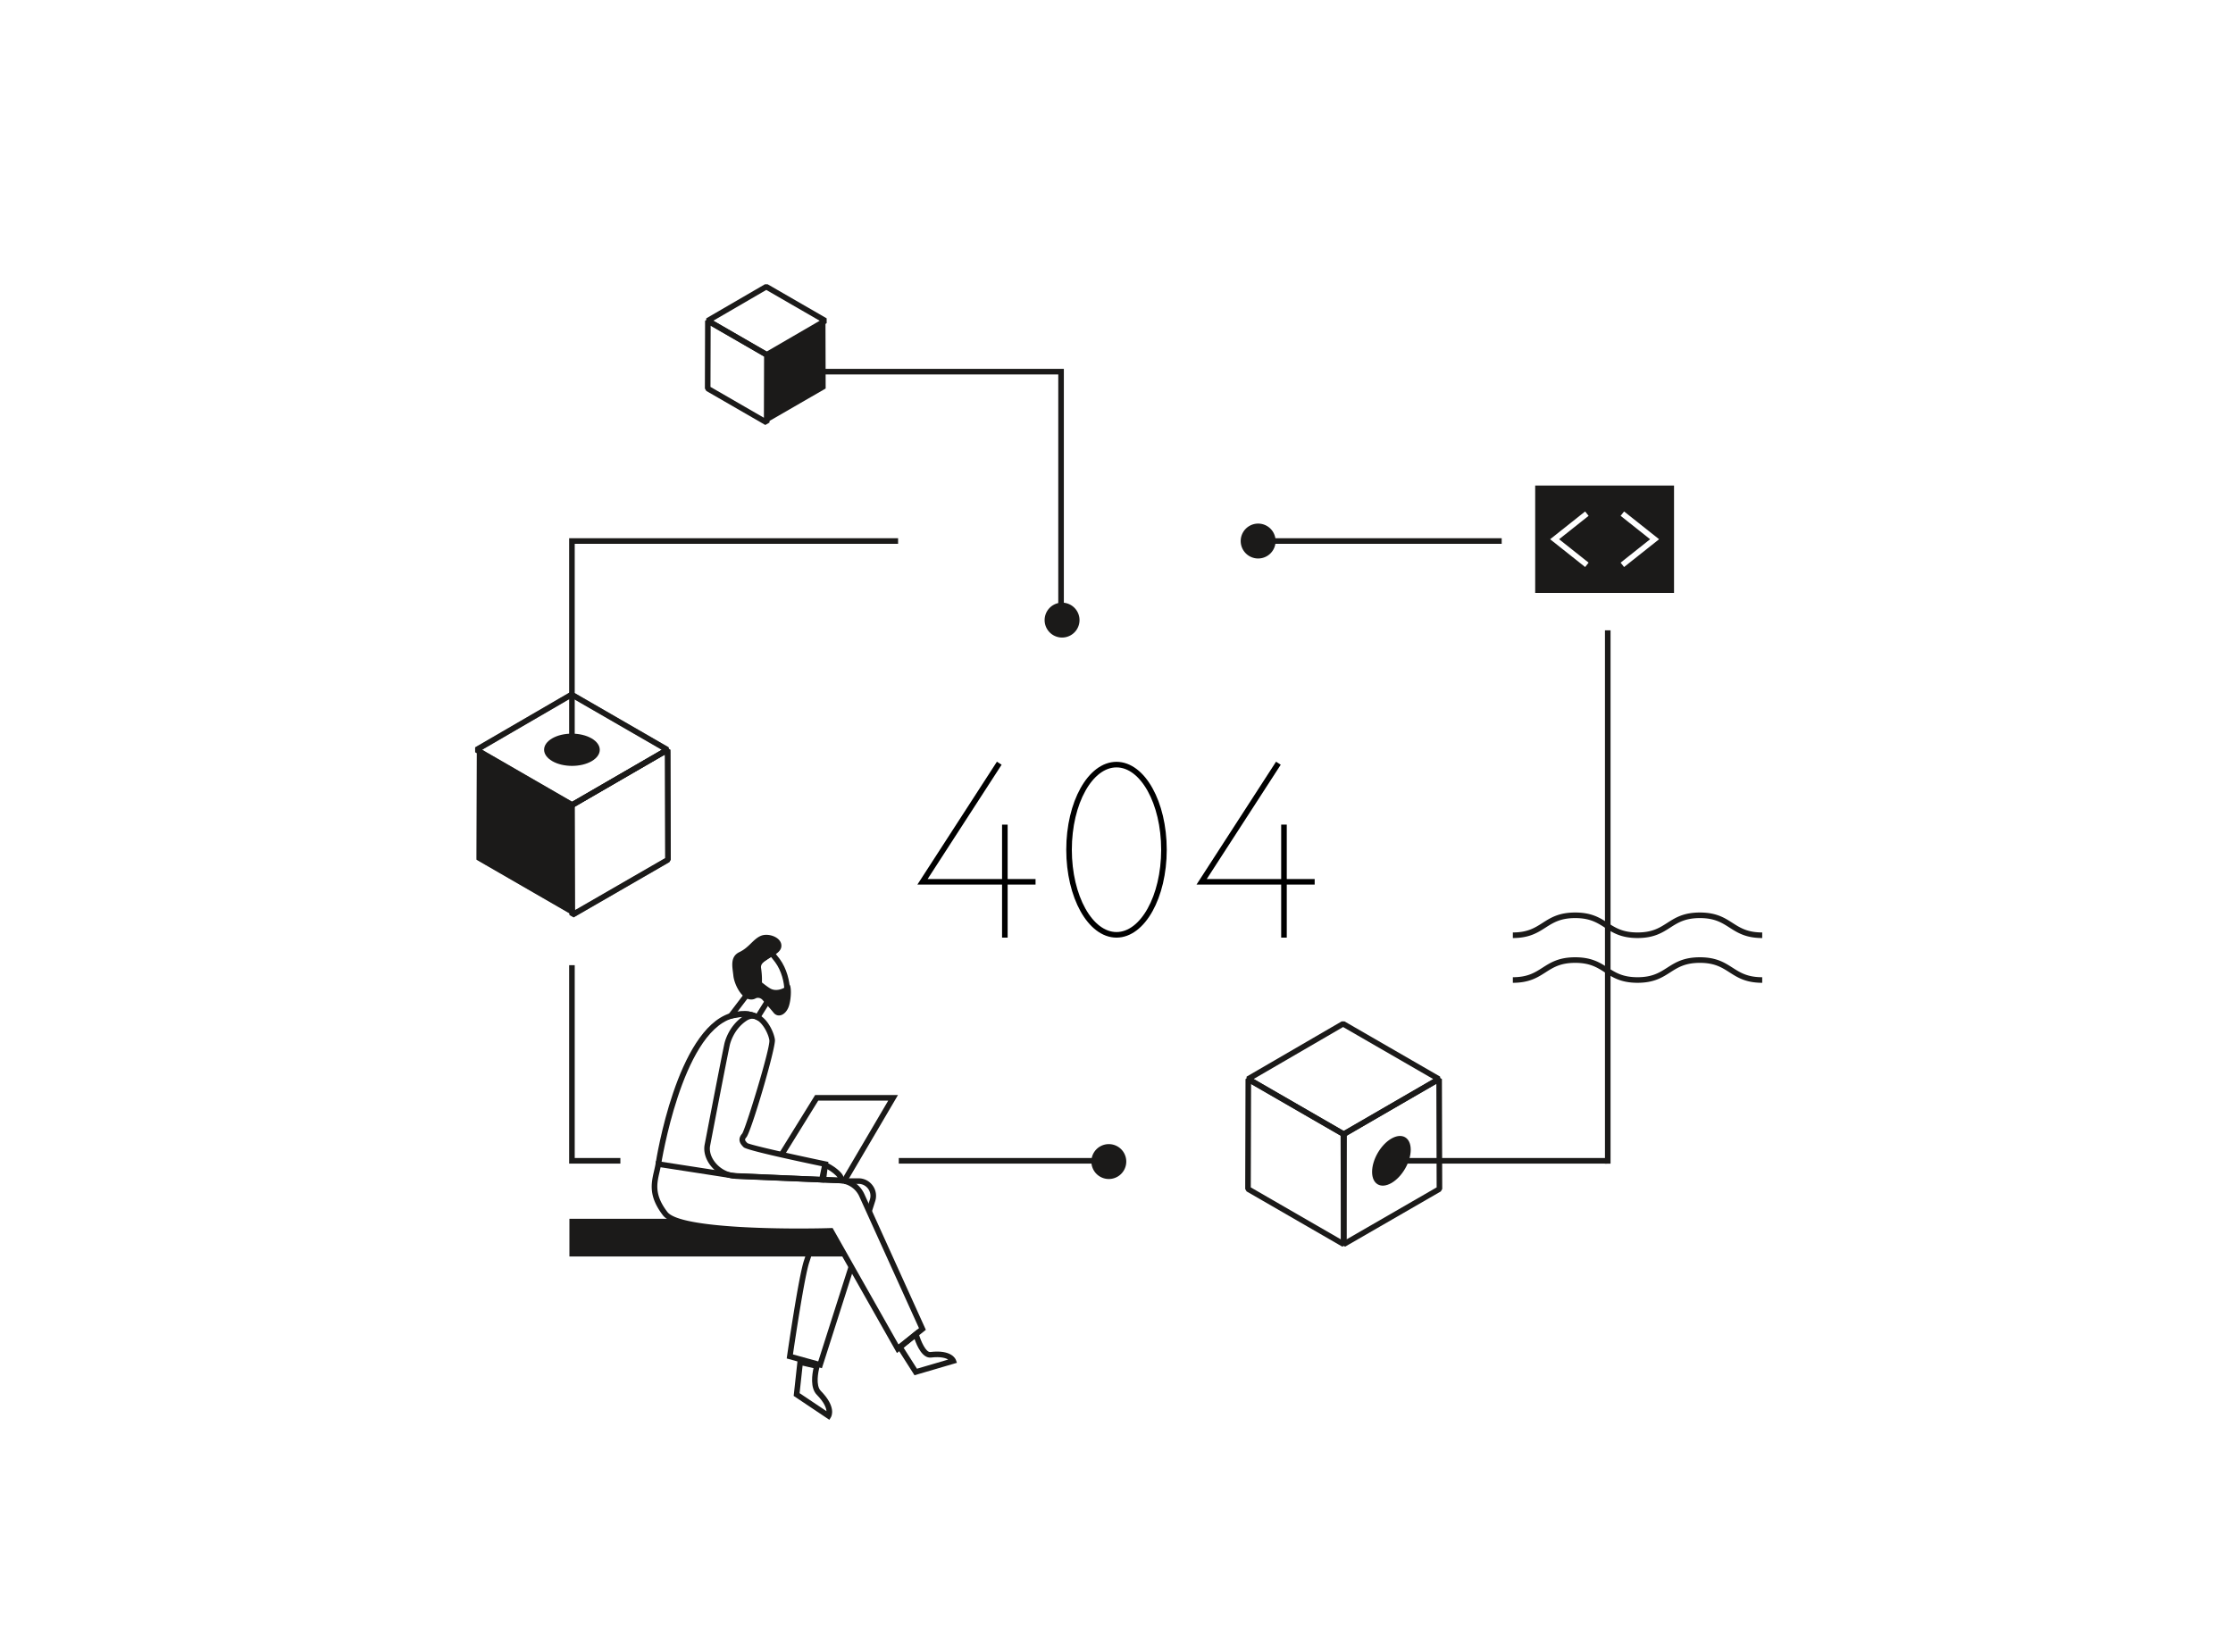 <svg xmlns="http://www.w3.org/2000/svg" xmlns:xlink="http://www.w3.org/1999/xlink" width="800" height="592" viewBox="0 0 800 592">
    <defs>
        <path id="a" d="M3.217 20.678L35.51 39.322l32.072-18.638L35.29 2.04 3.217 20.678zm31.794 20.666L.722 21.547.72 19.816 34.786.019l1.002-.001 34.289 19.796.003 1.731-34.066 19.797-1.003.002z"/>
        <path id="c" d="M2.401 22.06l.105 37.095 32.303-18.65-.105-37.095L2.401 22.06zm-.39 39.69l-1.5-.863L.4 21.486l.5-.869L35.199.814l1.5.864.112 39.4-.5.869-34.3 19.803z"/>
        <path id="e" d="M34.521 59.884l.112-39.401L.334.681l-.112 39.4 34.299 19.803"/>
    </defs>
    <g fill="none" fill-rule="evenodd" transform="translate(169 101)">
        <path fill="#1B1A19" d="M3.72 167.678l32.293 18.644 32.072-18.638-32.292-18.644L3.72 167.678zm31.794 20.666L1.225 168.547l-.002-1.731 34.066-19.797 1.002-.001 34.289 19.796.003 1.731-34.066 19.797-1.003.002z"/>
        <g transform="translate(.503 147)">
            <mask id="b" fill="#fff">
                <use xlink:href="#a"/>
            </mask>
            <path fill="#1B1A19" d="M3.217 20.678L35.51 39.322l32.072-18.638L35.29 2.04 3.217 20.678zm31.794 20.666L.722 21.547.72 19.816 34.786.019l1.002-.001 34.289 19.796.003 1.731-34.066 19.797-1.003.002z" mask="url(#b)"/>
        </g>
        <path fill="#1B1A19" d="M36.904 188.06l.105 37.095 32.303-18.65-.105-37.095-32.303 18.65zm-.39 39.69l-1.5-.863-.111-39.401.5-.869 34.299-19.803 1.5.864.112 39.4-.5.869-34.3 19.803z"/>
        <g transform="translate(34.503 166)">
            <mask id="d" fill="#fff">
                <use xlink:href="#c"/>
            </mask>
            <path fill="#1B1A19" d="M2.401 22.06l.105 37.095 32.303-18.65-.105-37.095L2.401 22.06zm-.39 39.69l-1.5-.863L.4 21.486l.5-.869L35.199.814l1.5.864.112 39.4-.5.869-34.3 19.803z" mask="url(#d)"/>
        </g>
        <path fill="#1B1A19" d="M36.024 226.884l.112-39.401-34.299-19.802-.112 39.4 34.299 19.803"/>
        <g transform="translate(1.503 167)">
            <mask id="f" fill="#fff">
                <use xlink:href="#e"/>
            </mask>
            <path fill="#1B1A19" d="M.334.681l34.299 19.802-.112 39.401L.222 40.081.334.681" mask="url(#f)"/>
        </g>
        <path fill="#1B1A19" d="M280.104 285.677l32.292 18.643 32.072-18.638-32.292-18.643-32.072 18.638zm31.794 20.665l-34.29-19.796-.002-1.731 34.066-19.797 1.002-.001 34.289 19.796.003 1.731-34.066 19.797-1.002.001z"/>
        <path fill="#1B1A19" d="M313.288 306.058l.105 37.096 32.302-18.65-.105-37.095-32.302 18.649zm-.39 39.691l-1.5-.863-.112-39.401.5-.869 34.299-19.803 1.5.864.112 39.4-.5.869-34.299 19.803z"/>
        <path fill="#1B1A19" d="M279.11 324.504l32.303 18.65.105-37.096-32.303-18.649-.105 37.095zm32.798 21.245l-34.3-19.803-.5-.869.112-39.4 1.5-.864 34.3 19.803.5.869-.112 39.401-1.5.863zM86.529 13.939l19.135 11.047 19.002-11.042-19.135-11.048-19.002 11.043zm18.637 13.069l-21.132-12.2-.003-1.731L105.026.876l1.003-.002 21.132 12.201.003 1.731-20.996 12.201-1.002.001z"/>
        <path fill="#1B1A19" d="M105.667 50.428l-.069-24.282 21.138-12.205.069 24.283-21.138 12.204"/>
        <path fill="#1B1A19" d="M85.536 37.648l19.142 11.051.061-21.977-19.14-11.051-.063 21.977zm19.637 13.646L84.034 39.09l-.5-.869.07-24.283 1.5-.863 21.137 12.205.5.869-.068 24.282-1.5.863zM42.931 163.598c-3.909-2.257-10.22-2.259-14.105-.002-3.88 2.255-3.86 5.913.05 8.17 3.906 2.255 10.221 2.255 14.101 0 3.884-2.257 3.86-5.913-.046-8.168M329.491 315.978h78.425v-2h-78.425zM153 315.978h78.425v-2H153z"/>
        <path fill="#1B1A19" d="M406 316v-2l-.001-.022V124.884h2v191.094zM283.999 93.884h85v-2h-85zM36.903 167.681h-2V91.884H152.75v2H36.903v73.797M34.903 315.978v-71.094h2v69.094h16.355v2zM329.469 307.023c-3.822 2.207-6.913 7.559-6.9 11.952.012 4.395 3.122 6.164 6.945 3.957 3.825-2.208 6.912-7.556 6.9-11.951-.013-4.393-3.12-6.167-6.945-3.958M212.138 116.217V31.185H118.5v2h91.638v83.032z"/>
        <path fill="#1B1A19" d="M288 92.884a6.251 6.251 0 1 1-12.502-.002 6.251 6.251 0 0 1 12.502.002M234.5 315.25a6.251 6.251 0 1 1-12.502-.002 6.251 6.251 0 0 1 12.502.002M217.75 121.217a6.25 6.25 0 1 1-12.5 0 6.25 6.25 0 0 1 12.5 0M73.204 275.889v.001-.001M462.333 235.146c-5.875 0-8.838-1.896-11.705-3.73-2.744-1.757-5.336-3.416-10.626-3.416-5.291 0-7.883 1.659-10.627 3.415-2.867 1.835-5.83 3.731-11.705 3.731-5.876 0-8.84-1.896-11.707-3.73-2.745-1.757-5.336-3.416-10.628-3.416s-7.884 1.659-10.629 3.416c-2.867 1.834-5.83 3.73-11.706 3.73v-2c5.291 0 7.882-1.659 10.628-3.415 2.866-1.835 5.83-3.731 11.707-3.731 5.876 0 8.84 1.896 11.707 3.731 2.745 1.756 5.336 3.415 10.628 3.415 5.29 0 7.882-1.659 10.626-3.415 2.867-1.835 5.83-3.731 11.706-3.731 5.876 0 8.838 1.896 11.705 3.731 2.744 1.756 5.336 3.415 10.626 3.415v2M462.333 251.189c-5.875 0-8.838-1.896-11.705-3.73-2.744-1.757-5.336-3.416-10.626-3.416-5.291 0-7.883 1.659-10.627 3.415-2.867 1.835-5.83 3.731-11.705 3.731-5.876 0-8.84-1.896-11.707-3.73-2.745-1.757-5.336-3.416-10.628-3.416s-7.884 1.659-10.629 3.416c-2.867 1.834-5.83 3.73-11.706 3.73v-2c5.291 0 7.882-1.659 10.628-3.415 2.866-1.835 5.83-3.731 11.707-3.731 5.876 0 8.84 1.896 11.707 3.731 2.745 1.756 5.336 3.415 10.628 3.415 5.29 0 7.882-1.659 10.626-3.415 2.867-1.835 5.83-3.731 11.706-3.731 5.876 0 8.838 1.896 11.705 3.731 2.744 1.756 5.336 3.415 10.626 3.415v2"/>
        <path fill="#000" fill-rule="nonzero" d="M189.84 173.043l-1.68-1.086L159.662 216H202v-2h-38.662z"/>
        <path fill="#000" fill-rule="nonzero" d="M190 194.5V235h2v-40.5zM289.84 173.043l-1.68-1.086L259.662 216H302v-2h-38.662z"/>
        <ellipse cx="231" cy="203.5" stroke="#000" stroke-width="2" rx="17" ry="30.5"/>
        <path fill="#000" fill-rule="nonzero" d="M290 194.5V235h2v-40.5z"/>
        <g fill="#1B1A19">
            <path d="M117.463 398.24l9.633 6.453c-.094-1.143-.755-3.115-3.46-5.86-2.446-2.485-1.672-7.407-1.183-9.553l-3.912-.907-1.078 9.867zm10.662 9.55l-12.783-8.564 1.456-13.31 8.144 1.887-.308 1.023c-.524 1.74-1.469 6.677.427 8.602 5.647 5.733 3.834 9.11 3.609 9.477l-.545.884zM154.718 381.951l4.792 7.53 11.193-3.28c-.925-.562-2.733-1.126-6.146-.719-3.05.36-5.048-4.13-5.923-6.676l-3.916 3.145zm3.913 9.872l-6.562-10.31 7.644-6.139.404 1.468c.768 2.794 2.634 6.877 4.204 6.653 7.597-.905 9.023 2.487 9.16 2.877l.349.995-15.199 4.456zM134.297 322.754l-1.725-1.013 16.646-28.332h-25.072l-12.313 19.896-1.7-1.053 12.899-20.843h29.681l-18.416 31.345M67.85 316.308l-1.977-.305c.301-1.947 7.584-47.765 26.619-53.884 5.386-1.729 9.226-.033 9.388.042l-.829 1.82c-.027-.01-3.337-1.44-7.946.042-17.872 5.744-25.183 51.82-25.255 52.285"/>
            <path d="M100.537 264.072c-.663 0-1.333.225-2.023.678-4.925 3.233-6.056 8.74-6.067 8.794l-.002.013c-1.286 6.142-4.534 22.974-7.032 36.012-.356 1.856.263 3.988 1.698 5.846 1.749 2.267 4.433 3.783 7.004 3.955l30.526 1.34.791-3.78c-12.467-2.613-27.032-5.833-28.007-6.809-.837-.836-2.579-2.578-.541-4.87 1.24-1.743 10.079-30.543 9.754-33.428-.218-1.938-2.183-6.232-4.739-7.432a3.172 3.172 0 0 0-1.362-.319zm25.713 58.71l-32.246-1.415c-3.196-.214-6.356-1.982-8.476-4.729-1.785-2.312-2.543-5.026-2.079-7.446 2.499-13.042 5.748-29.88 7.037-36.04.069-.348 1.355-6.414 6.931-10.074 1.743-1.145 3.588-1.317 5.332-.497 3.418 1.605 5.61 6.647 5.877 9.018.328 2.92-8.482 32.995-10.246 34.98-.662.744-.614 1.045.393 2.061 1.674.844 18.024 4.443 28.047 6.537l.979.204-1.549 7.401z"/>
            <path d="M98.216 261.345c1.367 0 2.891.532 3.81.915l3.366-5.392-4.894-2.257-5.337 7.01c.988-.15 2.105-.276 3.055-.276zm4.558 3.495l-.818-.417c-.021-.01-2.135-1.078-3.74-1.078-2.053 0-5.167.694-5.198.701l-2.677.602 9.538-12.526 8.41 3.88-5.515 8.838z"/>
            <path d="M102.505 252.041c3.574 2.981 7.844 6.14 8.806 6.26.126.03.17-.03.195-.056.491-.475.491-2.614.49-4.175v-.163c0-2.81-1.008-7.01-3.261-10.063l-1.52-1.947-4.108 2.823-.602 7.321zm8.817 8.26c-.031 0-.062-.002-.092-.003-1.908-.063-7.914-4.957-10.409-7.058l-.395-.332.766-9.299 6.441-4.427 2.703 3.463c2.528 3.42 3.66 8.12 3.66 11.262v.162c.001 2.441.001 4.55-1.1 5.614-.419.405-.962.617-1.574.617z"/>
            <path d="M113.343 251.944c-1.333 1.334-4.016 2.431-6.112 1.423-.809-.389-2.33-1.56-3.262-2.306.082-2.066-.118-3.895-.315-5.227-.465-3.139 6.757-4.149 7.257-7.482s-4.5-5.167-7.298-4c-2.798 1.167-4.202 4.167-7.702 5.833-3.5 1.667-2.5 5.334-2.167 8.5.333 3.167 3.282 9.32 7.167 8.407.27-.063.517-.16.743-.285.837-.462 1.895-.192 2.529.523 1.511 1.705 3.286 3.727 3.994 4.611 1.333 1.663 3.833 1.17 5.166-1.663 1.334-2.834 1.334-9.667 0-8.334M125.459 389.302l-12.609-3.492.126-.87c.165-1.153 4.08-28.26 6.04-34.173.694-2.095 1.856-5.755 3.454-10.877l1.91.596c-1.602 5.134-2.767 8.804-3.465 10.91-1.713 5.168-5.132 28.173-5.833 32.957l9.056 2.508 10.912-34.206 1.905.607-11.496 36.04M143.307 333.35l-1.905-.608 1.243-3.898a4.25 4.25 0 0 0-.623-3.837 4.251 4.251 0 0 0-3.465-1.76h-5.123v-2h5.123c2.03 0 3.881.941 5.079 2.581a6.223 6.223 0 0 1 .914 5.624l-1.243 3.897"/>
            <path d="M129.288 339.063l23.635 41.768 7.312-5.878-21.372-47.195a8.05 8.05 0 0 0-7.032-4.745l-37.352-1.567-26.815-4.154c-.12.582-.253 1.157-.383 1.72-.972 4.194-1.89 8.157 2.811 14.294 4.666 6.091 43.879 6.235 58.592 5.775l.604-.018zm23.054 44.802l-24.2-42.766c-7.766.222-53.685 1.194-59.637-6.576-5.275-6.886-4.206-11.5-3.172-15.963.204-.882.397-1.714.543-2.572l.165-.97 28.689 4.442 37.185 1.555c3.829.16 7.19 2.428 8.77 5.92l22.011 48.606-10.354 8.324z"/>
            <path d="M128.716 340.081s-44.526 1.388-56.837-4.334H35v13.504h98.434v-.83l-4.718-8.34M127.091 320.797l4.041.19c-.439-.675-2.083-2.108-3.693-3.004l-.348 2.814zm6.127 2.29l-8.377-.393.937-7.567 1.18.431c2.085.76 6.254 3.671 6.258 5.5l.002 2.028z"/>
        </g>
        <path fill="#1B1A19" d="M412.849 102.195l-1.243-1.566 10.57-8.39-10.57-8.389 1.243-1.567 12.544 9.956-12.544 9.956zm-12.712-1.566l-1.243 1.566-12.543-9.956 12.543-9.956 1.243 1.567-10.569 8.389 10.569 8.39zM381 111.48h49.743V73H381v38.48z"/>
    </g>
</svg>
